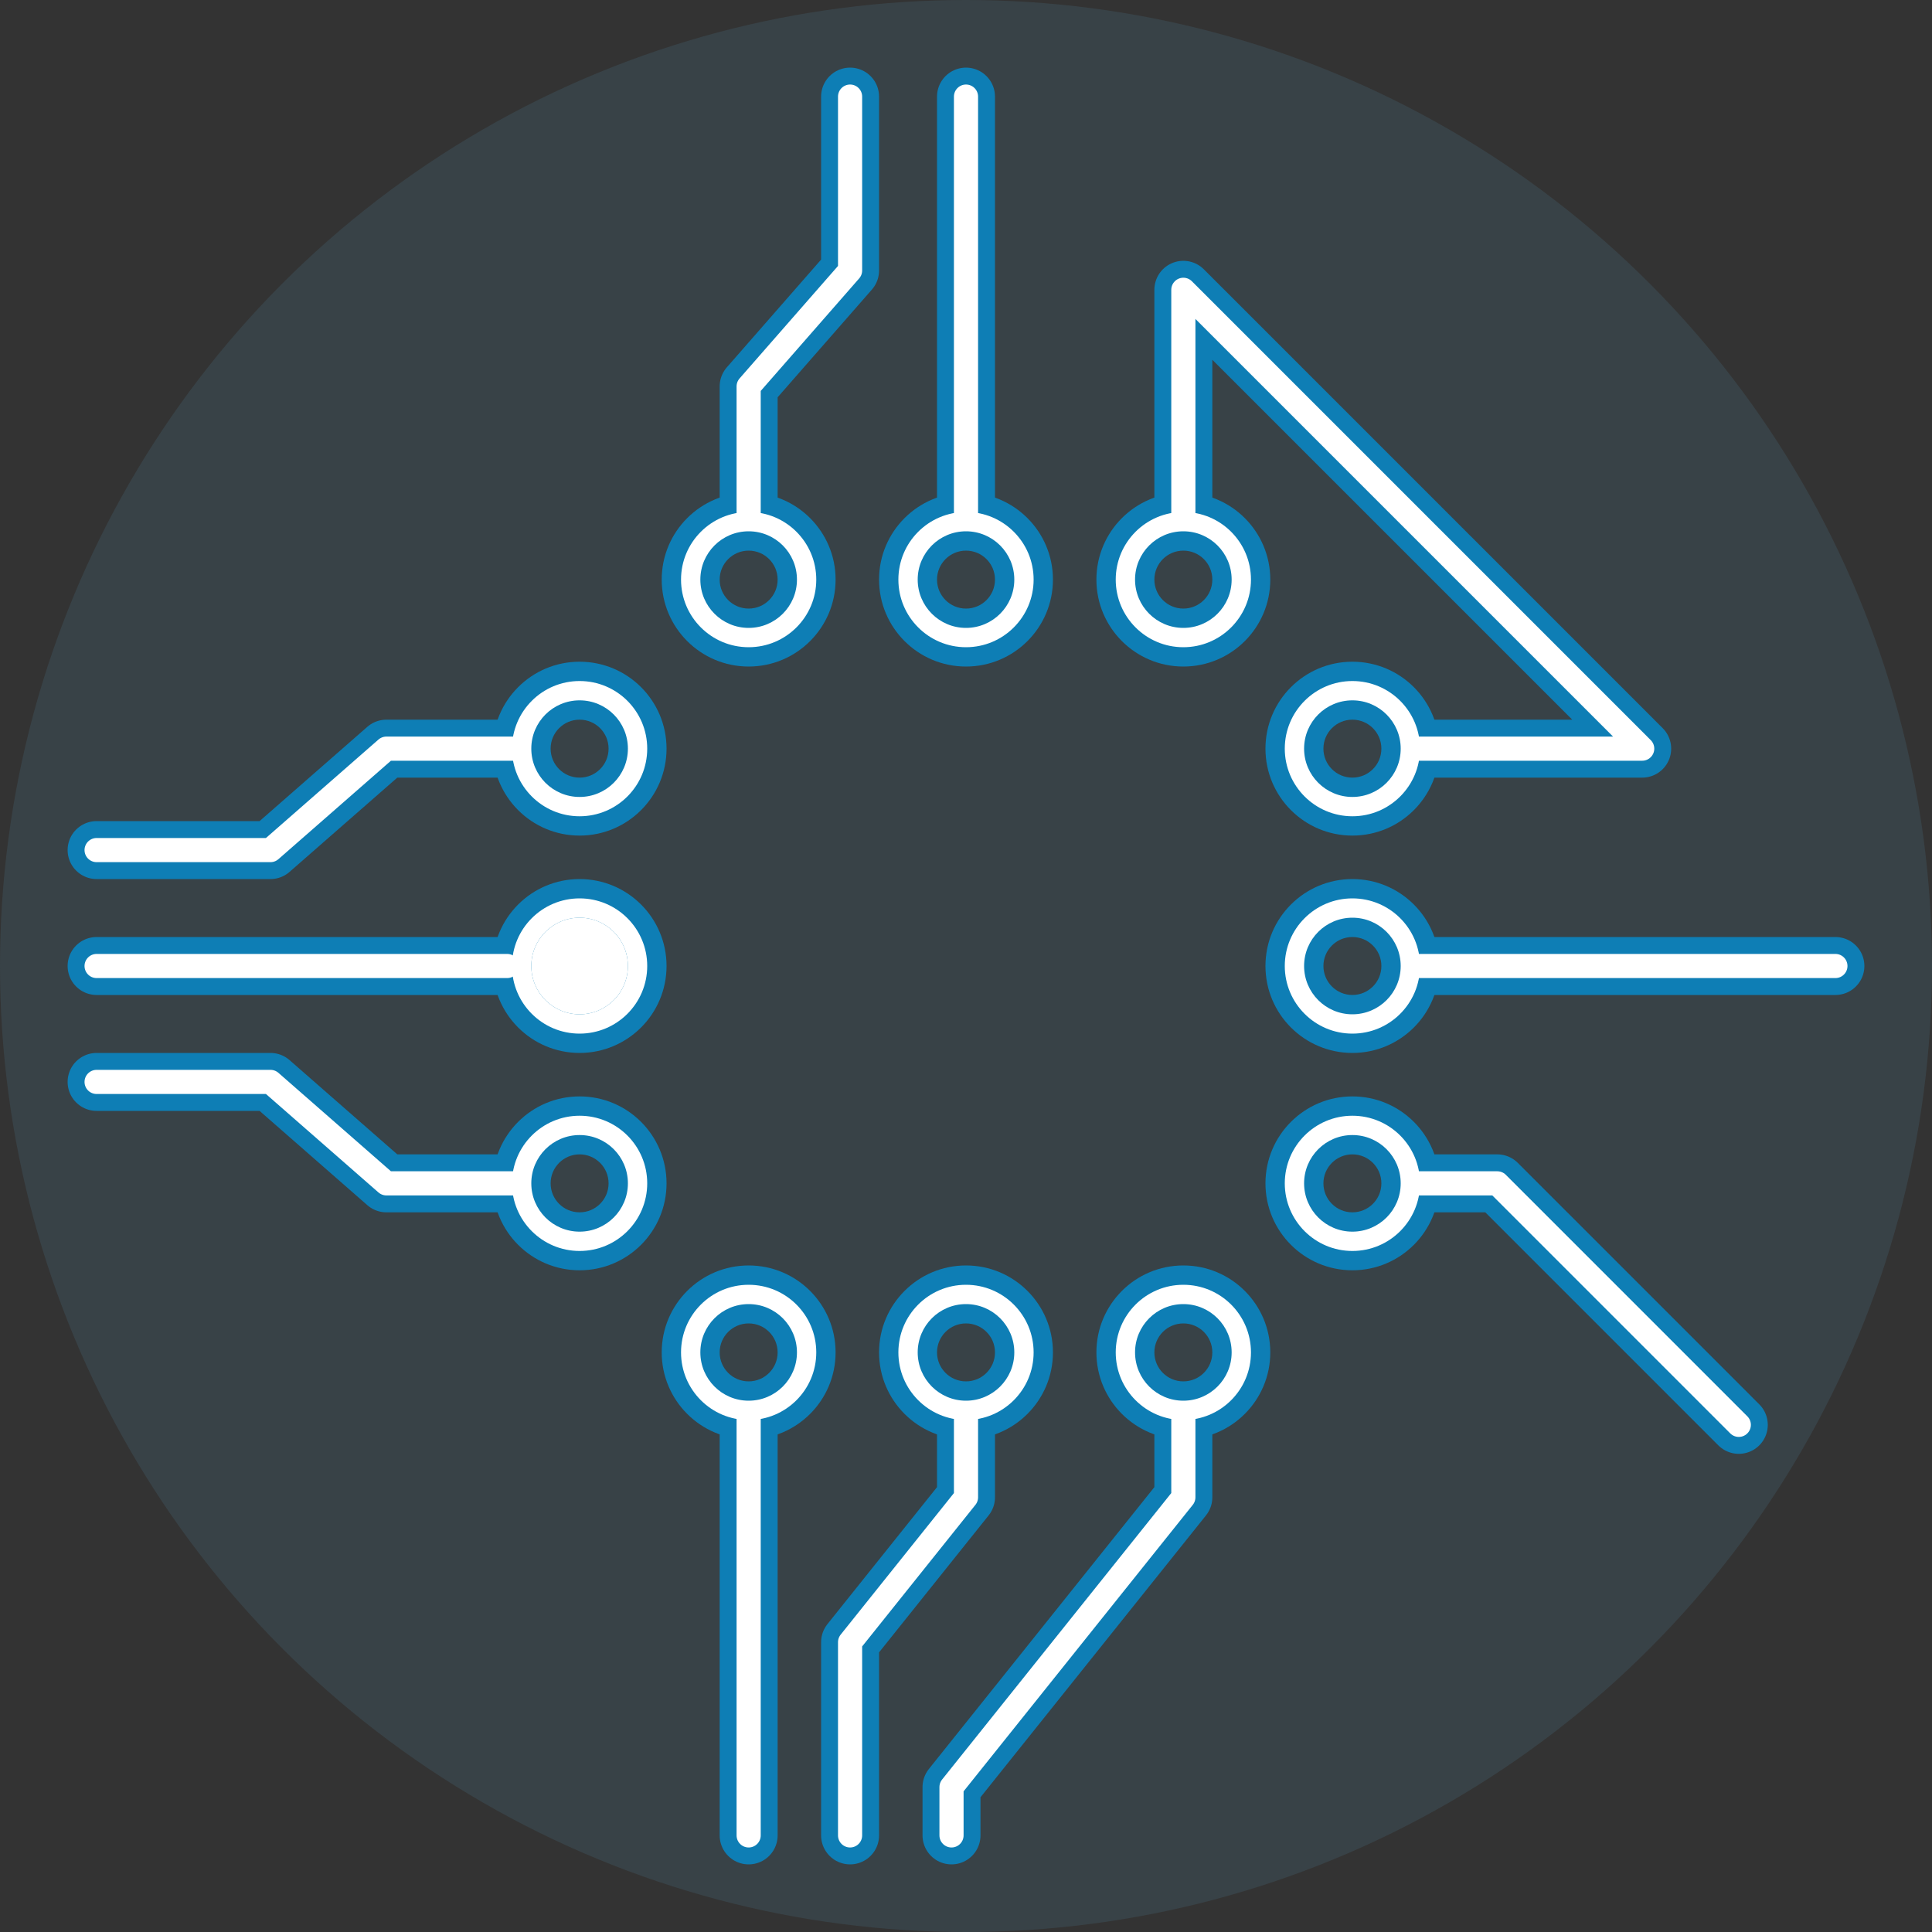 <svg xmlns="http://www.w3.org/2000/svg" width="800" height="800" viewBox="0 0 400 400"><rect x="0" y="0" width="400" height="400" fill="#333333" stroke="none"/><defs><circle r="10" fill="#fff" id="b"/><g id="a"><circle r="18" fill="#0e7eb5"/><circle r="14" fill="#fff"/><circle r="10" fill="#0e7eb5"/><circle r="6" fill="#384247"/><circle cx="45" r="18" fill="#0e7eb5"/><circle cx="45" r="14" fill="#fff"/><circle cx="45" r="10" fill="#0e7eb5"/><circle cx="45" r="6" fill="#384247"/><circle cx="-45" r="18" fill="#0e7eb5"/><circle cx="-45" r="14" fill="#fff"/><circle cx="-45" r="10" fill="#0e7eb5"/><circle cx="-45" r="6" fill="#384247"/></g></defs><circle cx="200" cy="200" r="200" fill="#384247"/><path stroke="#0e7eb5" fill="transparent" stroke-width="12" stroke-linecap="round" stroke-linejoin="round" d="M245 105V60l95 95h-45m-140-50V80l21-24V20m-71 135H80l-24 21H20m85 69H80l-24-21H20m180 71v15l-24 30v40m69-85v15l-48 60v10m98-135h15l50 50"/><path stroke="#0e7eb5" stroke-width="12" stroke-linecap="round" d="M200 105V20m-95 180H20m135 95v85m140-180h85"/><use href="#a" x="200" y="120"/><use href="#a" x="200" y="120" transform="rotate(90 200 200)"/><use href="#a" x="200" y="280"/><use href="#a" x="200" y="120" transform="rotate(270 200 200)"/><path stroke="#fff" fill="transparent" stroke-width="5" stroke-linecap="round" stroke-linejoin="round" d="M245 107V60l95 95h-47m-138-48V80l21-24V20m-69 135H80l-24 21H20m87 69H80l-24-21H20m180 69v17l-24 30v40m69-87v17l-48 60v10m96-135h17l50 50"/><path stroke="#fff" stroke-width="5" stroke-linecap="round" d="M200 107V20m-95 180H20m135 93v87m138-180h87"/><use href="#b" x="120" y="200"><animate id="d" attributeName="x" begin="0s;c.end" dur=".1s" from="21" to="120"/><animate id="e" attributeName="x" begin="d.end" dur=".1s" from="200" to="200"/><animate attributeName="y" begin="d.end" dur=".1s" from="120" to="21"/><animate id="f" attributeName="x" begin="e.end" dur=".1s" from="155" to="155"/><animate attributeName="y" begin="e.end" dur=".1s" from="280" to="379"/><animate id="g" attributeName="x" begin="f.end" dur=".1s" from="245" to="245"/><animate attributeName="y" begin="f.end" dur=".1s" from="120" to="60"/><animate id="h" attributeName="x" begin="g.end" dur=".1s" from="245" to="340"/><animate attributeName="y" begin="g.end" dur=".1s" from="60" to="155"/><animate id="i" attributeName="x" begin="h.end" dur=".1s" from="340" to="280"/><animate attributeName="y" begin="h.end" dur=".1s" from="155" to="155"/><animate id="j" attributeName="x" begin="i.end" dur=".03s" from="120" to="80"/><animate attributeName="y" begin="i.end" dur=".03s" from="155" to="155"/><animate id="l" attributeName="x" begin="j.end" dur=".03s" from="80" to="55"/><animate attributeName="y" begin="j.end" dur=".03s" from="155" to="175"/><animate id="m" attributeName="x" begin="l.end" dur=".03s" from="55" to="21"/><animate attributeName="y" begin="l.end" dur=".03s" from="175" to="175"/><animate id="c" attributeName="x" begin="m.end" dur=".1s" from="280" to="379"/><animate attributeName="y" begin="m.end" dur=".1s" from="200" to="200"/></use></svg>
